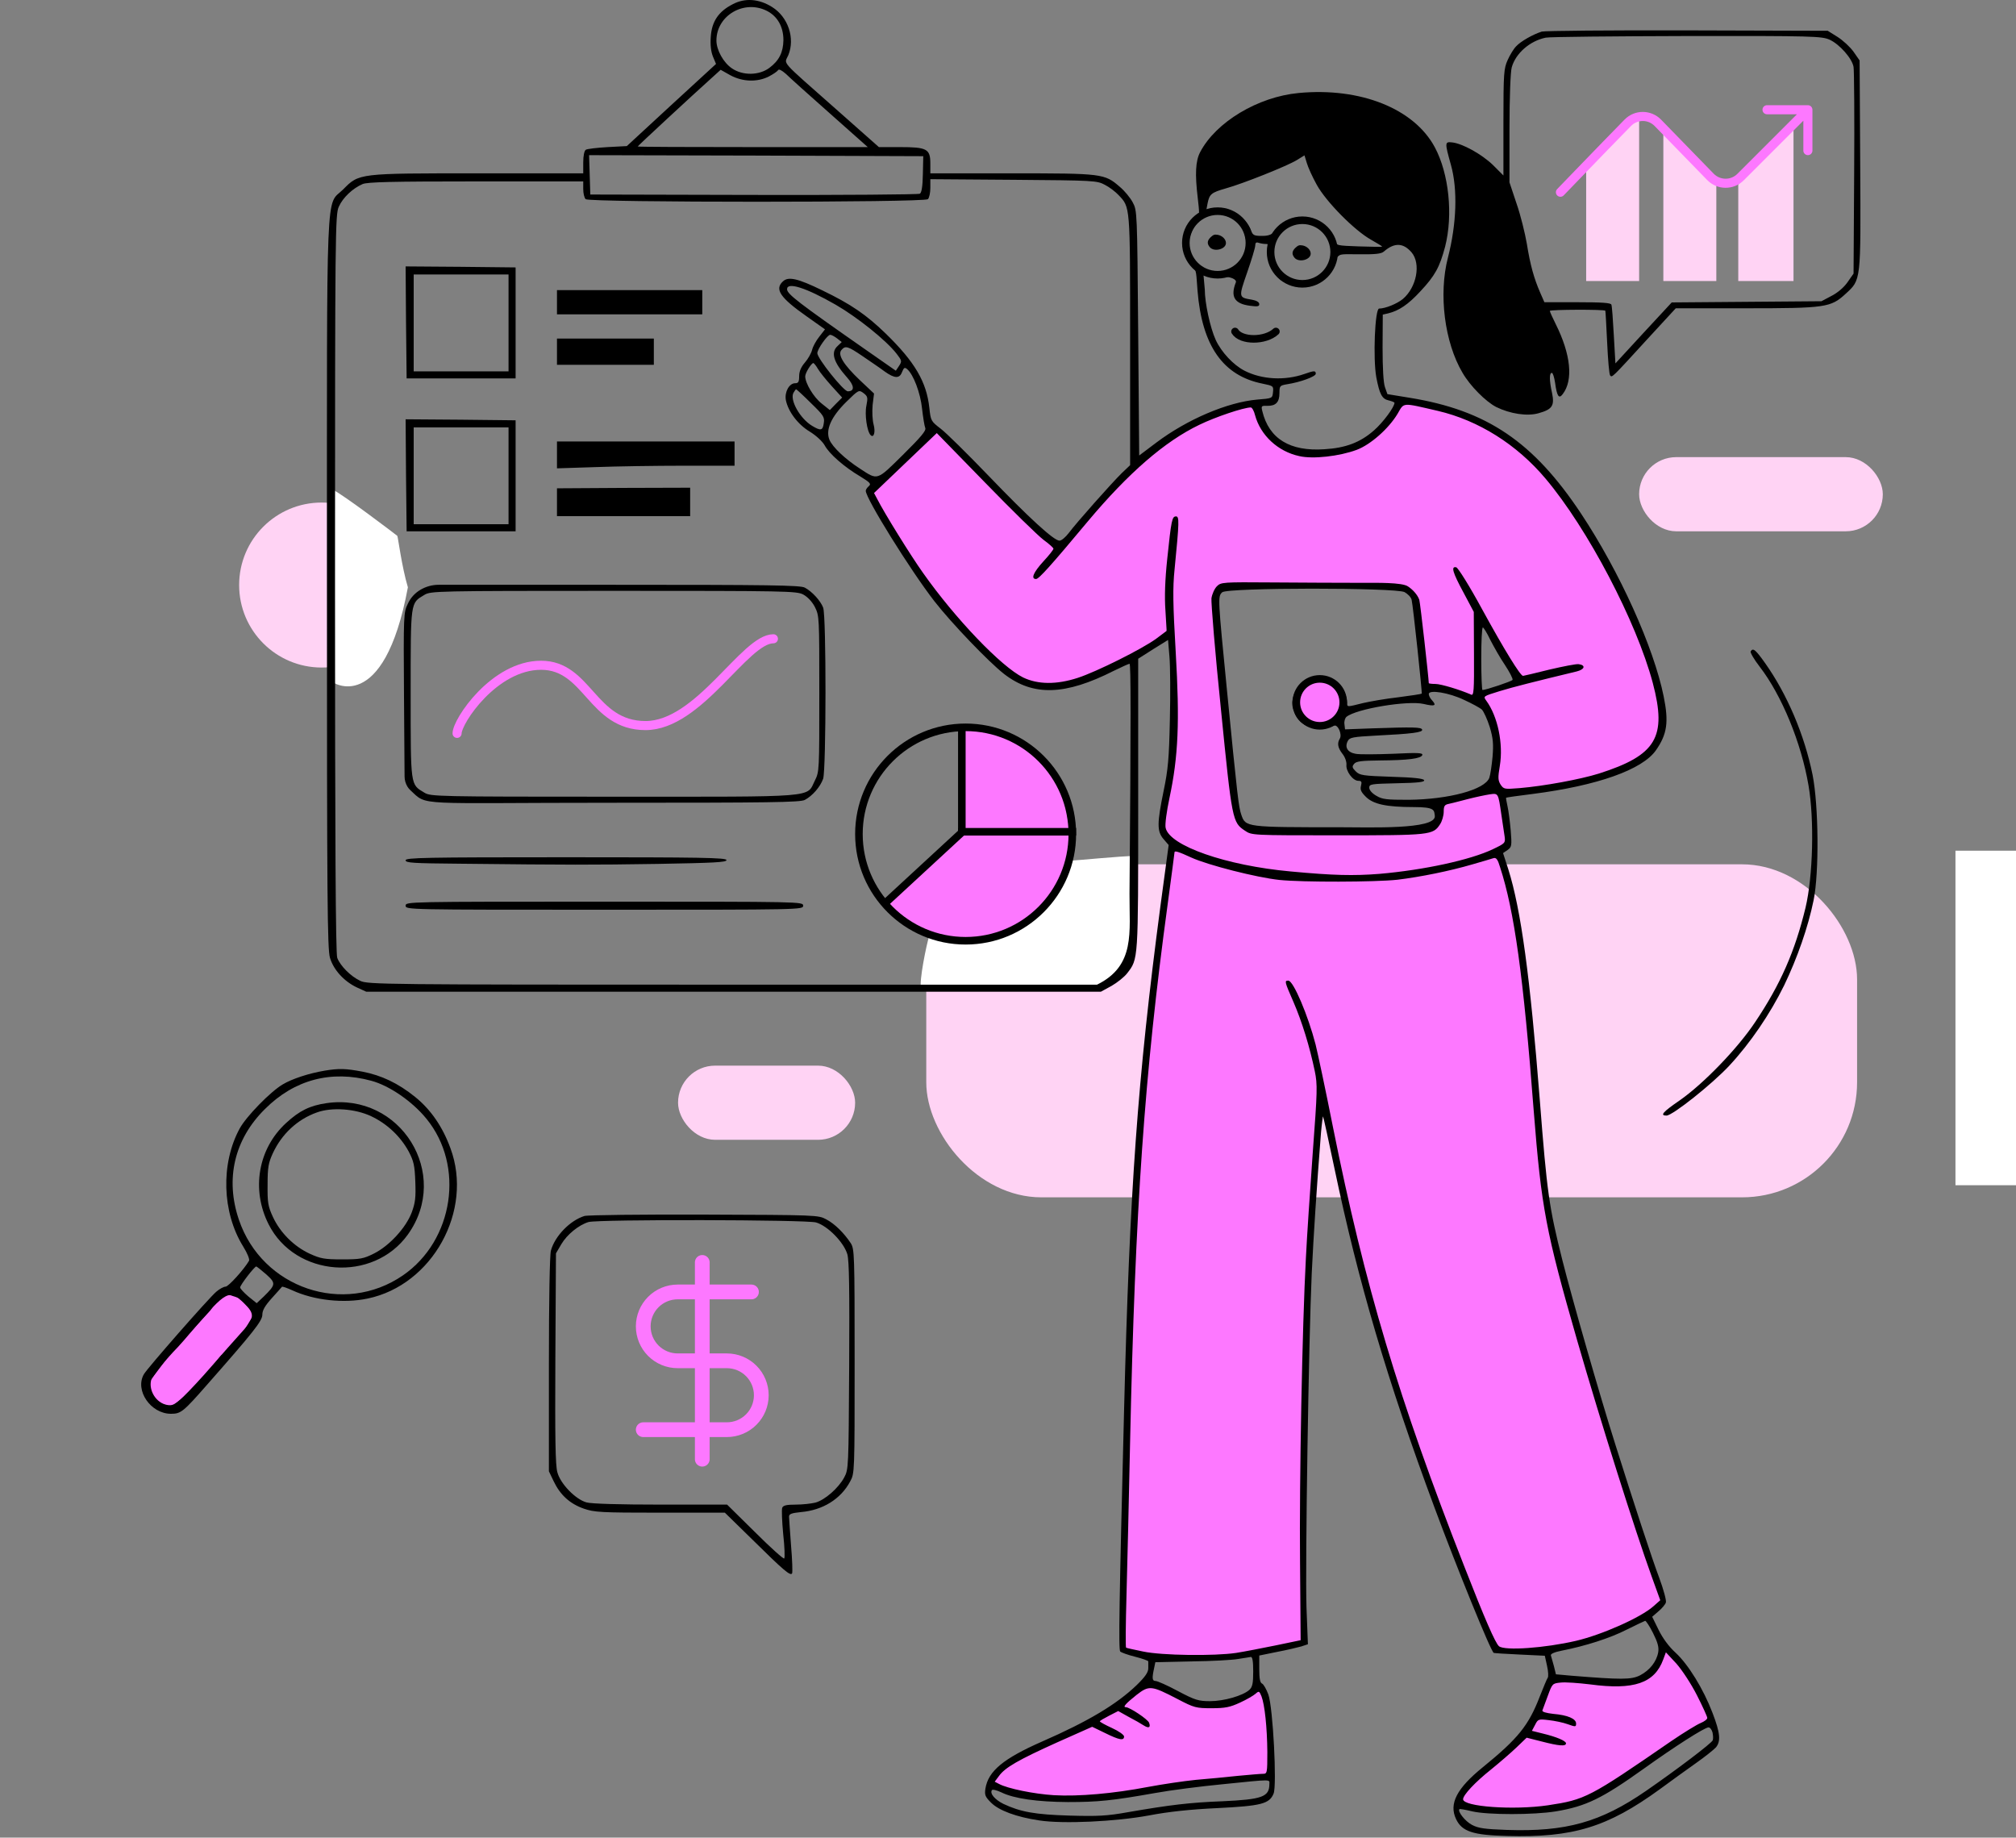<svg width="1332" height="1214" viewBox="0 0 1332 1214" fill="none" xmlns="http://www.w3.org/2000/svg">
<rect x="0" y="0" width="1332" height="1214" fill="#808080" stroke="none"/>
<rect x="612" y="571" width="615" height="220" rx="76" fill="#FFD3F4"/>
<circle cx="212.5" cy="386.5" r="54.5" fill="#FFD3F4"/>
<path d="M219 449.99V323C226.179 326.243 262.069 353.59 262.5 354C262.931 354.41 265.372 374.174 269.5 388C253.5 474 219 450.809 219 449.99Z" fill="white"/>
<path d="M746 869L742.5 1089.5L766.5 1094.5H800.5L831.5 1091.5L861 1085V1060V960L863.5 857L868 785L872 719L866 691.5L859.5 669L855 656L862.5 671L878.5 742L896.5 826.5L911.5 881L928.5 933.5L956.5 1012.5L972 1052L980 1071.5L990 1089.5L1019.5 1090.5L1050 1083L1083 1069.5L1098.5 1057.5L1055.5 924.5L1036.5 859L1020.5 790.5L1016 742L1006 632L998 589L989 563.5C925.5 584.5 874.2 580 869 580C863.8 580 829 579.5 776 560.5C769 590 764.3 658.1 761.5 664.5C758.7 670.9 750 803.667 746 869Z" fill="#FD78FF" stroke="#FD78FF"/>
<path d="M614 618C611.833 625.167 607.3 648.1 608.5 652.5C639.5 656 713.4 652.5 723 652.5C735 652.5 728.5 649 734 647C739.5 645 741.5 644 745.5 631C748.7 620.6 750.833 577.5 749.5 565.5C740.667 565.5 711.2 568.5 708 568.5C704 568.5 698 600 677.5 610C657 620 647.5 621.5 643.5 621.5C640.3 621.5 622.5 619.833 614 618Z" fill="white"/>
<path d="M1099.5 1089.5C1097.1 1095.23 1088.67 1107.6 1082 1110C1075.2 1112.4 1064 1112.27 1048 1110C1030.8 1107.6 1024 1111.57 1021.33 1118.5C1020.08 1121.51 1017 1128.24 1017 1131.5C1017 1133.1 1023 1134.47 1027 1134.47C1033 1134.47 1035.97 1132.93 1038.5 1136C1039.83 1137.6 1039.83 1136.07 1038.5 1137.94C1037.03 1139.94 1039.97 1137.73 1034.5 1136C1031.17 1134.93 1025.2 1134.2 1022 1133.94C1017.47 1133.4 1013.07 1137.37 1012 1139.5C1010.8 1141.63 1009.07 1143.8 1014 1145C1024.67 1147.8 1031.1 1148.2 1031.5 1151C1032.03 1154.87 1032.93 1151.8 1022 1149C1009.73 1145.93 1005.07 1143.83 1002.5 1152.5C1000.9 1154.37 994 1159.6 986 1166C978.133 1172.4 967.967 1181.6 966.5 1184L964 1191.27L974 1193.5C980.533 1195.5 1017.87 1195.23 1022 1193.5C1023.47 1192.83 1034.17 1191.13 1037.5 1191C1051.23 1190.2 1062.53 1181.5 1096 1157.5C1105.2 1150.83 1115.63 1144.63 1119.5 1142.5C1123.66 1140.14 1130 1137.78 1130 1133C1129.87 1130.87 1115.63 1106.73 1111.5 1101C1104.43 1091.4 1101.37 1084.97 1099.5 1089.5Z" fill="#FD78FF"/>
<path d="M748.5 1118.5L738.8 1127L747 1131.5C752.467 1134.3 758 1136.63 758 1138.5C759.5 1139.5 758.667 1139.57 758 1140.5C757.2 1141.83 759.033 1140.13 752.5 1136C747.833 1132.93 739.867 1129.5 738 1129.5C734.933 1129.63 725 1135.9 725 1137.5C721.333 1137.5 732.4 1141.77 736 1143.5C741.333 1146.03 739.767 1143.87 739.5 1146C738.967 1150.13 739.933 1148.2 733 1144.2C729.667 1142.2 722.2 1139.1 721 1139.5C719.266 1140.19 702.974 1146.19 696 1149.27C687.64 1152.97 678.282 1158.88 670.5 1163C665.967 1165.4 656 1174.9 656 1176.5C656 1177.03 659.367 1180.7 661.5 1181.5C681.767 1189.63 727.8 1190.03 765 1181.5C771.533 1180.03 830.133 1172.5 838 1172.5C839.733 1172.5 840.167 1167.53 839.5 1149C838.7 1130.87 833.867 1116 832 1116C816 1123.5 803.211 1132.87 778 1120C771.2 1116.67 761.133 1114 759 1114C756.467 1114 751.967 1115.43 748.5 1118.5Z" fill="#FD78FF"/>
<path d="M922 273C917.467 280.733 908.367 289.133 900.5 293C893.433 296.466 878.333 300 869 300C860.467 299.866 851.3 297.666 844.5 293C839.167 289.4 832.267 280.2 830 273C827.674 265.247 823.958 267.218 813.5 270.333C790.433 277 767.067 292.333 746 313C740.267 318.466 737.1 320.833 737.5 321.5C738.033 322.3 736.933 323.133 736 323C734.533 322.6 724.833 334.866 699.5 365C687.9 379 689 377.5 685.5 380C684.3 378.533 684 379.433 690 372.5L699 361.5L691.5 356C688.7 353.733 687.867 351.966 687.333 352.5C686.8 353.033 687.2 350.999 685.5 352C685.9 350.666 658.733 323.5 657 323.5C656.467 323.5 655.533 321.433 655 320.5C654.333 319.566 652 317.833 653.2 318.5C655.067 319.566 635 297.466 627 290L620 284L604.5 296.5C597.033 303.7 589.067 312.833 586 315.5C582.8 318.033 573 325.6 576.5 326C576.5 328.4 591.6 353.666 602 369.4C615.733 390.066 634.133 415.566 636 414.5C636.8 413.966 640.9 415.733 639 416C637 419.2 663.7 444.566 674.5 449.5C688.233 455.766 706.8 452.933 734 440C746.8 433.866 764.2 424.133 769 420C771.667 417.6 771.167 414.733 770.5 401.266C769.7 386.733 773.967 347.3 776.5 342.5C777.967 339.7 776.933 340.7 778 343.5C778.4 344.566 778.3 349.566 777.5 354.5C773.767 381.433 772.367 392.866 774.5 423C778.1 475.666 777.467 496.866 770 532.066C767.333 544.333 770.367 549.8 772.5 553C779.7 564.066 813.933 574.367 855 578.5C875.133 580.5 925.567 578.8 940.5 576C963.967 571.6 988.867 562.4 995 558C997.8 556 995.767 549.666 993.5 535C990.833 517.933 985.733 520.9 964 526.5C943.267 532.029 960.151 539.789 945.5 547.5C941.367 549.766 937.567 549 884.5 549C831.033 549 830.267 549.4 826 547C820.267 544.066 817.733 541.133 816 532.066C814.8 525.666 810.867 496.233 807 454.5C806.067 444.766 805.4 437.733 805 438C804.067 438.533 803.867 417.666 803.867 401.266C803.867 390.333 801.233 391.866 805.5 388L814.5 386H869C945 386.266 934.267 382.666 938 418C942.133 455.866 938.733 453 943 453C946.867 453 959.5 454.733 963.5 457C964.833 457.8 970.733 458.5 971 458.5C975.3 463.499 975 448.7 975 437.5C975.133 426.433 975.467 414.533 976 412C976.667 408.266 976.533 404.4 970 392C962.133 376.933 964.5 381 962 377.5C963.867 377.5 965.667 382.2 977 403C988.867 425 999 441.433 1003 446.5C1001 449.766 1015.43 445.766 1024.5 443.5C1043.03 438.966 1042.43 438.066 1043.5 441C1044.7 444.066 1046.1 441.433 1040.5 442.5C1028.23 440.833 994.633 453.933 986.5 457L980 459.666L982.533 465C988.533 473.533 991.8 497 989 509C988.467 511.666 988.333 516.766 989 518.5C990.067 521.433 992.633 522.8 1002.5 522C1016.4 524.499 1049.77 514.333 1061.5 511C1070.37 508.545 1092.56 495.719 1095.5 486.5C1097.63 479.3 1098.03 473.266 1095.5 461C1087.63 422.866 1058.23 359.766 1028.5 321.5C1019.72 310.03 1013.14 302.52 1000.5 293C992.233 286.733 976.733 277.433 975 278.5C974.067 279.033 971.967 277.433 972.5 276.5C973.967 273.966 952.533 268.6 938 267L928.5 264L922 273Z" fill="#FD78FF"/>
<path d="M484.151 2.778C474.685 7.578 470.285 14.245 469.618 24.245C469.218 29.712 469.751 34.245 471.085 37.445L473.085 42.245L443.618 69.312L414.151 96.512L401.485 97.178C394.418 97.579 387.885 98.378 387.085 98.912C386.018 99.578 385.351 102.912 385.351 107.312V114.512H316.285C236.551 114.512 237.351 114.378 226.685 125.178C215.085 136.645 216.018 114.378 216.018 385.845C216.018 594.778 216.285 626.912 218.018 632.778C220.418 640.778 227.351 648.378 235.885 652.378L242.018 655.178H484.685H727.351L734.418 651.312C738.151 649.178 742.818 645.445 744.685 643.045C752.151 633.312 752.018 635.445 752.018 531.312V435.178L761.885 428.912L771.751 422.778L772.685 433.978C773.218 440.112 773.351 458.778 772.951 475.445C772.418 501.178 771.751 508.378 768.818 522.512C764.418 543.978 764.418 549.178 768.685 554.245L772.151 558.245L766.685 598.778C751.618 712.512 746.285 787.045 742.685 931.845C739.485 1059.05 738.951 1089.85 740.151 1091.05C740.818 1091.71 745.218 1093.31 750.018 1094.51C754.818 1095.71 758.818 1097.18 758.685 1097.58C758.685 1098.11 758.685 1100.11 758.685 1102.11C758.685 1104.78 756.685 1107.71 751.085 1113.18C737.885 1125.85 719.351 1137.05 688.551 1150.51C663.085 1161.71 652.951 1169.98 651.085 1181.58C650.418 1185.85 650.951 1187.05 654.818 1190.91C660.018 1196.11 671.485 1200.38 686.685 1202.65C702.418 1205.05 737.085 1203.45 759.351 1199.31C771.885 1196.91 786.685 1195.31 804.285 1194.51C833.351 1193.05 838.685 1191.71 841.485 1184.91C843.751 1179.31 841.085 1128.11 838.018 1119.45C836.685 1115.85 834.818 1112.65 833.885 1112.25C832.551 1111.71 832.018 1109.05 832.018 1102.65V1093.71L843.751 1091.31C850.151 1090.11 857.351 1088.38 859.751 1087.71L864.151 1086.25L863.218 1062.11C862.285 1034.65 864.685 884.778 866.685 841.178C867.885 816.112 869.885 785.578 872.818 748.112C873.351 742.112 874.018 737.312 874.151 737.578C874.418 737.845 877.885 753.712 881.885 772.778C897.351 846.512 916.418 911.445 947.751 995.845C962.951 1036.78 985.085 1091.18 986.951 1091.98C987.218 1092.11 994.818 1092.65 1004.02 1093.05L1020.68 1093.85L1022.15 1100.51C1022.95 1104.11 1023.22 1107.71 1022.55 1108.51C1022.02 1109.18 1019.75 1114.78 1017.35 1120.78C1010.02 1139.85 1003.08 1148.51 979.618 1167.58C962.551 1181.45 957.218 1191.58 962.018 1201.71C965.885 1209.98 973.218 1212.38 995.751 1212.91C1039.22 1214.11 1062.02 1207.18 1096.55 1182.11C1103.75 1176.78 1114.55 1169.05 1120.55 1164.78C1126.42 1160.65 1132.42 1155.85 1133.75 1154.38C1137.08 1150.25 1136.55 1144.78 1131.48 1131.58C1125.48 1115.85 1115.48 1099.58 1107.08 1091.85C1102.68 1087.85 1098.55 1082.25 1095.88 1076.78L1091.62 1068.11L1095.75 1064.51C1098.02 1062.65 1100.28 1059.98 1100.68 1058.65C1101.08 1057.18 1099.08 1049.98 1096.28 1042.38C1091.48 1029.71 1079.48 993.045 1067.35 954.512C1056.82 921.312 1038.68 857.845 1032.28 832.512C1023.48 797.445 1022.15 788.245 1017.35 726.512C1010.95 645.178 1004.95 600.912 996.551 574.245L993.085 563.578L996.018 561.578C998.818 559.578 998.951 558.778 998.151 548.645C997.618 542.645 996.685 535.445 996.018 532.512C995.351 529.578 994.951 527.178 995.085 527.045C995.218 526.778 1003.22 525.712 1012.68 524.512C1055.35 519.045 1085.22 508.512 1094.15 495.578C1101.48 485.045 1102.68 477.045 1099.22 460.112C1092.68 427.712 1070.15 377.712 1044.55 339.178C1013.08 291.845 982.418 271.045 931.351 262.778L916.685 260.378L915.085 255.845C914.018 252.912 913.485 243.178 913.485 229.445L913.618 207.845L917.085 207.045C924.285 205.312 930.418 201.178 938.418 192.512C948.151 182.112 951.218 176.512 954.818 162.912C960.151 141.978 957.351 114.778 948.018 97.312C934.285 71.712 898.818 57.578 858.018 61.445C831.085 63.978 803.351 80.645 792.951 100.512C789.885 106.379 789.485 115.045 791.351 130.645C792.285 138.912 793.051 144.376 790.518 145.176C785.985 146.643 783.951 149.043 783.018 155.176C781.818 163.176 781.818 168.976 787.018 174.176C791.018 178.31 790.285 181.578 791.218 191.978C794.151 228.378 808.018 248.245 834.151 253.445C841.351 254.912 841.485 255.045 841.085 259.045C840.685 263.178 840.685 263.178 830.685 263.978C810.951 265.712 784.418 277.045 764.018 292.378L752.685 300.912L752.018 219.978C751.351 139.712 751.351 139.178 748.418 133.712C746.818 130.645 742.951 125.979 739.885 123.445C729.751 114.645 728.418 114.512 668.418 114.512H614.685V107.979C614.685 98.379 612.418 97.178 594.685 97.178H580.685L552.685 72.378C514.551 38.645 518.151 42.779 520.818 36.512C525.485 25.312 520.685 11.178 510.151 4.645C501.485 -0.822 492.151 -1.488 484.151 2.778ZM506.685 7.178C513.751 10.778 517.618 17.712 517.618 26.512C517.485 34.512 514.818 39.978 508.418 44.779C501.751 49.845 490.818 50.112 483.618 45.178C478.018 41.445 473.351 33.045 473.351 26.779C473.351 10.245 491.618 -0.422 506.685 7.178ZM548.285 74.912L573.351 97.178H497.351C455.485 97.178 421.351 97.045 421.351 96.778C421.351 96.379 457.351 63.045 470.418 51.312L476.151 46.112L482.551 49.712C490.685 54.112 500.418 54.379 508.018 50.512C510.818 49.045 513.618 47.178 514.018 46.378C514.685 45.445 516.418 46.379 519.218 48.779C521.485 51.045 534.551 62.778 548.285 74.912ZM609.751 115.045C609.618 122.912 608.951 127.312 607.751 127.979C606.818 128.512 557.485 128.912 498.018 128.778L390.018 128.512L389.618 115.445L389.218 102.512L499.618 102.778L610.018 103.178L609.751 115.045ZM870.018 122.112C876.285 133.445 895.085 152.378 905.885 158.378C910.151 160.778 913.351 162.778 913.218 162.912C912.951 163.178 906.018 163.045 897.751 162.778C883.351 162.245 882.951 162.245 882.151 159.045C880.818 153.979 873.485 146.645 868.018 145.045C859.618 142.512 851.485 144.512 845.085 150.645C840.418 155.045 838.685 155.845 833.751 155.845C828.685 155.845 827.751 155.445 826.551 152.245C823.485 143.978 814.285 138.645 803.485 138.512H797.085L797.885 134.245C799.085 128.245 800.418 127.179 809.751 124.512C821.351 121.312 850.285 109.712 856.685 105.845L861.885 102.645L863.485 107.845C864.285 110.645 867.218 117.045 870.018 122.112ZM730.018 122.112C732.951 123.578 736.951 126.645 738.951 128.778C746.818 137.045 746.685 134.912 746.685 224.912V307.312L741.218 312.512C734.551 319.045 711.218 345.312 706.151 352.112C704.018 354.912 701.351 357.178 700.018 357.178C696.285 357.178 679.751 341.978 653.085 314.245C639.351 299.978 625.218 285.978 621.485 283.178C615.085 278.245 614.951 277.978 614.018 269.312C612.151 252.245 604.418 239.045 585.218 220.378C572.285 207.845 562.151 200.912 543.351 191.845C527.218 183.978 520.951 182.512 517.351 185.845C511.618 191.045 515.351 196.645 533.218 209.178L545.085 217.578L541.351 222.378C539.218 225.045 537.085 228.912 536.551 231.178C536.018 233.312 533.885 237.178 531.751 239.578C529.218 242.512 528.018 245.445 528.018 248.512C528.018 252.245 527.485 253.178 525.351 253.178C521.485 253.178 518.285 258.912 519.218 264.245C520.685 271.845 527.218 280.512 535.085 285.178C539.351 287.845 543.218 291.445 544.818 294.112C547.751 299.712 557.751 308.512 568.418 314.778C574.951 318.778 575.751 319.712 574.018 321.178C572.951 322.112 572.018 323.445 572.018 324.245C572.018 329.312 601.351 376.512 617.351 397.178C628.685 411.712 653.218 437.312 663.485 445.312C682.685 460.112 703.751 459.445 735.885 443.178C741.085 440.645 745.751 438.512 746.285 438.512C747.218 438.512 747.218 474.645 746.285 590.512C746.125 615.668 750.404 637.969 724.818 650.512H484.151C252.418 650.512 243.085 650.378 238.018 647.978C231.751 645.045 224.818 638.112 222.818 632.778C221.751 630.112 221.351 553.978 221.351 385.445C221.351 151.978 221.485 141.579 223.885 136.512C226.551 130.512 233.085 124.378 239.618 121.578C243.085 120.245 258.285 119.845 314.685 119.845H385.351V124.912C385.351 127.712 386.018 130.645 386.951 131.578C389.218 133.845 610.818 133.845 613.085 131.578C614.018 130.645 614.685 127.312 614.685 124.112V118.378L669.751 118.778C723.085 119.178 724.818 119.312 730.018 122.112ZM815.518 143.676C820.718 146.876 824.685 159.045 823.485 165.445C822.285 171.845 817.885 178.379 813.618 179.979C809.485 181.579 799.218 180.645 796.551 178.378C795.218 177.312 784.518 173.576 784.518 167.176C784.518 152.243 793.485 142.476 796.018 141.676C799.751 140.61 811.118 141.143 815.518 143.676ZM867.518 147.676C878.318 153.543 885.018 169.176 875.018 179.176C871.151 183.043 866.018 186.512 860.285 186.512C852.151 186.512 845.418 183.01 843.018 175.676C838.018 170.307 842.151 159.71 845.085 155.176C848.951 149.176 860.851 144.21 867.518 147.676ZM836.285 161.178C838.418 161.178 838.818 161.845 838.018 165.045C836.685 171.312 840.785 179.443 846.518 185.176L853.018 187.676L861.018 189.176C869.418 188.776 870.085 187.976 873.018 185.176C877.285 181.176 881.518 173.676 882.685 170.512C886.018 168.176 883.218 167.712 897.351 167.979C908.818 168.112 912.685 167.712 914.418 166.112C921.351 160.112 927.218 160.378 932.685 166.778C938.951 174.245 936.018 189.845 926.818 197.578C923.085 200.645 915.351 203.845 911.218 203.845C908.418 203.845 907.085 236.912 909.351 249.312C911.485 260.378 913.085 263.578 917.485 264.512C919.618 265.045 921.351 265.712 921.351 266.112C921.351 268.912 913.618 279.312 907.751 284.378C898.818 292.245 889.085 295.978 875.085 296.778C852.285 298.378 838.418 289.845 834.018 271.578C833.218 268.245 833.351 267.978 837.218 268.112C842.951 268.245 845.351 265.712 845.351 259.712C845.351 254.912 845.618 254.645 850.418 253.845C859.085 252.512 869.351 248.778 869.351 246.912C869.351 244.778 868.285 244.778 861.885 247.045C848.951 251.578 833.751 250.778 822.285 244.912C814.951 241.178 806.951 232.645 803.218 224.512C799.618 216.645 796.018 200.112 796.018 191.178L795.018 179.979L804.518 182.676C813.585 182.276 817.218 184.779 816.551 186.512C812.818 195.979 815.618 200.645 825.751 201.978C830.818 202.645 832.018 202.512 832.018 200.912C832.018 199.578 830.151 198.512 827.085 197.978C818.285 196.512 818.285 196.512 824.018 179.979C826.951 171.579 829.351 163.578 829.351 162.245C829.351 160.378 830.018 159.845 831.485 160.378C832.685 160.778 834.818 161.178 836.285 161.178ZM552.151 201.312C566.285 209.445 585.485 224.778 592.418 233.712C595.885 238.245 596.018 238.645 594.018 241.712L591.885 244.912L571.618 230.778C527.485 199.978 520.018 194.245 520.018 191.045C520.018 186.112 532.418 189.978 552.151 201.312ZM553.085 223.578L556.151 225.978L553.485 228.512C548.685 232.778 550.685 239.312 559.618 249.312C564.551 254.778 564.818 258.512 560.151 258.512C557.351 258.512 540.018 236.778 540.018 233.312C540.018 230.645 546.685 221.178 548.551 221.178C549.351 221.178 551.351 222.245 553.085 223.578ZM570.151 235.445C575.218 238.912 581.751 243.312 584.551 245.445C591.085 250.112 594.418 250.245 596.018 245.712C597.218 242.778 597.751 242.512 599.351 243.845C603.485 247.312 608.151 259.578 609.218 269.978C609.885 275.845 610.818 281.578 611.351 282.778C612.018 284.512 608.418 288.778 596.551 300.512C579.085 317.712 580.151 317.445 568.151 309.578C558.418 303.312 550.018 295.312 548.018 290.512C545.351 283.978 549.085 275.445 559.085 265.578C567.351 257.445 567.485 257.445 570.551 259.712C573.351 261.845 573.485 262.645 572.418 268.112C571.218 273.712 572.818 285.045 575.218 287.445C577.351 289.578 578.551 285.445 577.218 280.512C576.418 277.578 576.151 271.978 576.551 267.578L577.485 259.978L568.285 251.312C557.351 240.912 553.351 234.378 555.885 231.312C558.551 228.112 560.151 228.645 570.151 235.445ZM540.418 243.712C541.751 245.978 545.885 251.045 549.618 255.178L556.418 262.645L552.285 266.778L548.285 270.912L542.951 266.645C537.618 262.512 532.018 253.178 532.018 248.645C532.018 246.378 536.018 239.978 537.351 239.845C537.751 239.845 539.218 241.578 540.418 243.712ZM535.751 266.245C544.151 274.378 544.951 275.578 544.285 279.578C543.618 284.512 542.285 284.778 536.551 281.312C528.551 276.512 521.618 264.112 524.285 259.445C524.951 258.245 525.751 257.178 526.018 257.178C526.285 257.178 530.685 261.178 535.751 266.245ZM950.018 271.445C976.818 277.712 1002.15 293.578 1021.22 316.245C1049.08 349.312 1081.22 410.645 1092.02 451.178C1101.48 487.045 1094.42 498.912 1056.42 511.045C1044.02 514.912 1020.02 519.312 1004.15 520.645C994.018 521.445 993.618 521.445 991.485 518.378C989.751 515.578 989.618 513.845 990.951 505.978C993.351 491.312 989.618 473.312 982.018 462.912C979.885 459.978 979.885 459.978 990.685 456.645C999.751 453.845 1014.15 450.245 1041.75 443.578C1047.08 442.245 1047.88 439.445 1043.08 438.778C1041.48 438.512 1032.82 440.245 1023.62 442.378C1014.55 444.645 1006.68 446.512 1006.28 446.512C1004.55 446.512 994.018 429.445 979.485 402.912C970.951 387.178 963.351 375.045 962.151 374.778C958.551 373.978 959.751 378.112 966.951 391.445L973.751 404.245L973.885 432.112C974.018 456.378 973.751 459.712 972.018 458.912C964.818 455.712 952.018 451.845 948.418 451.845C946.018 451.845 944.018 451.578 944.018 451.312C944.018 448.512 938.418 398.512 937.751 396.245C936.518 392.676 933.018 389.176 930.285 387.427C926.518 384.676 909.118 385.045 900.951 385.045C886.151 385.045 858.951 384.912 840.418 384.778C807.885 384.512 806.685 384.645 804.018 387.312C802.418 388.912 800.818 392.512 800.418 395.312C800.151 398.112 802.818 431.045 806.685 468.512C814.018 542.112 814.285 543.312 822.551 548.778C827.085 551.845 827.085 551.845 883.618 551.845C945.085 551.845 946.818 551.712 951.485 544.512C952.818 542.512 953.885 538.778 953.885 536.245C953.885 532.512 954.418 531.578 957.351 531.045C959.218 530.645 964.951 529.178 970.018 527.845C975.218 526.512 981.618 525.178 984.285 524.778C990.018 523.978 989.885 523.712 992.018 538.512C992.818 543.978 993.751 550.378 994.151 552.778C994.685 556.912 994.418 557.178 986.285 561.045C971.485 568.112 940.818 574.778 911.351 577.312C894.151 578.645 881.218 578.378 852.685 575.712C810.151 571.845 772.685 558.778 770.151 546.912C769.618 544.778 770.818 535.978 772.685 527.178C778.551 499.712 779.485 476.778 776.818 430.912C774.951 399.178 774.818 388.245 776.018 376.512C779.218 344.112 779.218 341.178 776.951 341.178C774.418 341.178 773.885 343.445 771.218 369.178C769.751 382.912 769.351 394.378 770.018 403.312L770.818 416.778L763.885 421.978C754.551 428.778 724.418 443.845 712.018 447.845C698.018 452.378 685.751 452.245 676.018 447.578C661.618 440.512 631.218 408.778 609.885 378.512C601.618 366.912 584.285 338.912 579.618 329.712L577.485 325.712L598.285 305.845L618.951 286.112L650.951 318.912C668.551 337.045 685.885 353.978 689.485 356.645C693.085 359.312 696.018 361.845 696.018 362.512C696.018 363.178 693.085 366.912 689.351 370.912C682.685 378.245 680.951 382.512 684.551 382.512C686.418 382.512 694.285 373.712 718.685 344.512C745.618 312.378 769.618 291.578 792.418 280.645C803.085 275.445 821.751 269.178 826.418 269.178C827.218 269.178 828.551 271.445 829.218 274.245C832.818 287.578 844.285 298.245 858.418 301.312C867.485 303.445 884.951 301.445 896.418 297.178C905.618 293.712 917.485 283.178 923.351 273.445C927.885 265.712 925.751 265.845 950.018 271.445ZM928.018 391.178C930.151 392.378 932.285 394.512 932.685 396.245C933.618 400.112 939.751 457.712 939.351 458.245C939.085 458.512 932.151 459.578 923.885 460.645C915.485 461.578 904.951 463.445 900.418 464.512C890.151 467.045 890.018 467.376 890.018 464.176C890.018 460.176 887.218 453.845 883.218 450.645C875.485 444.645 863.885 445.978 858.018 453.712C853.618 459.578 852.685 464.912 855.218 470.912C858.018 477.845 864.285 481.445 872.685 480.778C876.418 480.512 880.285 479.978 881.351 479.445C883.885 478.245 886.951 485.178 885.218 487.978C883.351 491.045 883.885 493.978 886.951 497.978C888.685 500.112 889.751 503.178 889.618 505.178C889.085 509.445 893.885 515.845 897.485 515.845C899.618 515.845 899.885 516.512 899.218 519.178C898.551 521.712 899.351 523.312 902.285 526.245C907.218 531.312 916.018 533.178 934.018 533.178C948.285 533.178 947.518 535.176 948.018 539.176C948.353 548.176 904.985 546.512 885.218 546.512C823.351 546.512 822.951 546.512 820.151 538.245C818.418 533.312 817.618 526.778 810.685 456.112C804.685 395.045 804.551 394.112 807.485 391.312C810.551 388.112 922.018 388.112 928.018 391.178ZM984.685 422.778C986.951 427.178 991.218 434.778 994.418 439.445C997.485 444.112 999.751 448.512 999.351 449.178C998.818 450.112 981.751 455.845 979.485 455.845C979.085 455.845 978.685 446.512 978.685 435.178C978.685 423.845 979.085 414.512 979.751 414.512C980.285 414.645 982.551 418.245 984.685 422.778ZM881.485 455.712C892.018 466.378 879.485 481.712 865.751 474.912C860.151 472.245 857.751 467.578 859.218 461.978C861.751 451.712 874.018 448.245 881.485 455.712ZM967.351 462.378C972.551 464.778 977.751 467.578 979.085 468.778C980.285 469.978 982.685 475.178 984.285 480.245C986.551 487.845 986.818 491.445 986.151 499.978C985.618 505.712 984.685 511.978 984.018 513.845C981.085 521.712 957.218 528.112 930.685 528.378C916.151 528.378 913.351 528.112 909.351 525.712C906.551 524.112 904.685 521.978 904.685 520.378C904.685 517.978 905.885 517.845 923.085 517.445C936.951 517.178 941.351 516.645 940.951 515.445C940.685 514.378 934.285 513.578 919.618 513.178C900.418 512.512 898.418 512.245 895.751 509.578C893.351 507.178 893.218 506.378 894.685 504.645C896.018 502.912 899.485 502.512 911.885 502.378C930.285 502.245 938.951 501.178 939.751 498.778C940.151 497.312 936.685 497.178 920.285 497.978C909.351 498.378 898.151 498.512 895.618 497.978C890.285 497.045 888.285 493.578 890.551 489.445C891.751 487.178 894.018 486.778 908.951 485.978C933.085 484.778 940.285 483.845 939.618 481.978C939.085 480.378 934.018 480.245 906.685 481.178L888.685 481.845L888.285 478.378C888.018 476.512 888.685 474.378 889.618 473.578C896.151 468.245 930.018 462.645 940.551 465.045C948.018 466.778 949.351 466.245 946.285 462.778C944.951 461.445 944.018 459.578 944.018 458.512C944.018 455.445 957.351 457.578 967.351 462.378ZM787.085 566.512C798.151 571.578 830.285 579.712 845.218 581.312C860.685 582.912 908.551 582.778 923.351 581.178C938.685 579.312 957.751 575.445 972.818 571.045C979.351 569.178 985.618 567.312 986.818 566.912C988.551 566.378 989.618 567.845 991.085 572.778C1000.55 601.712 1006.55 645.045 1013.35 733.845C1018.42 798.112 1021.35 813.578 1042.15 885.845C1057.62 939.445 1080.42 1011.45 1091.22 1041.31L1096.95 1057.18L1092.42 1061.18C1084.02 1068.65 1058.42 1079.98 1041.35 1083.98C1020.68 1088.78 994.285 1090.65 990.418 1087.58C988.018 1085.58 981.085 1069.71 967.351 1034.51C924.018 923.978 901.751 849.578 880.685 744.512C875.885 720.245 870.685 695.845 869.218 689.978C864.285 670.912 854.551 647.845 851.218 647.845C848.551 647.845 848.685 648.378 854.685 662.112C860.285 675.045 865.351 691.578 868.685 707.578C870.551 716.645 870.418 720.512 867.351 761.578C865.618 785.978 863.485 817.178 862.818 831.178C860.418 875.578 858.418 978.778 858.951 1031.98L859.351 1083.58L842.685 1087.05C833.485 1088.91 821.885 1091.18 816.685 1091.98C802.418 1094.11 767.618 1093.71 755.218 1091.05C749.485 1089.85 744.418 1088.78 744.018 1088.51C743.618 1088.25 743.751 1072.91 744.285 1054.25C744.818 1035.71 745.885 989.578 746.685 951.845C750.018 798.245 756.151 709.845 771.485 597.445C774.018 578.778 776.018 563.312 776.018 563.045C776.018 561.845 778.685 562.645 787.085 566.512ZM1092.15 1078.78C1095.22 1084.91 1096.15 1088.11 1095.62 1091.45C1094.55 1097.71 1090.02 1103.45 1083.62 1106.78C1077.88 1109.71 1071.22 1109.71 1038.42 1107.05L1028.02 1106.11L1026.68 1100.65C1025.88 1097.71 1024.95 1094.51 1024.68 1093.58C1024.42 1092.65 1026.95 1091.45 1031.75 1090.51C1047.35 1087.45 1063.75 1082.25 1074.68 1076.65C1080.95 1073.58 1086.42 1070.91 1086.95 1070.78C1087.48 1070.65 1089.88 1074.25 1092.15 1078.78ZM1121.22 1119.98C1124.95 1127.31 1128.02 1134.11 1128.02 1134.91C1128.02 1135.85 1126.02 1137.31 1123.75 1138.25C1121.35 1139.18 1112.42 1144.65 1104.02 1150.38C1050.02 1187.58 1047.48 1188.91 1022.68 1192.65C1000.02 1195.98 966.685 1193.58 966.685 1188.65C966.685 1185.85 974.685 1177.31 985.085 1169.05C990.685 1164.51 998.418 1157.85 1002.02 1154.38L1008.68 1147.98L1018.68 1150.51C1030.02 1153.45 1034.68 1153.85 1034.68 1151.71C1034.68 1150.11 1028.55 1147.45 1019.08 1145.18L1012.15 1143.45L1014.28 1139.45C1016.15 1135.71 1016.55 1135.58 1023.22 1136.38C1027.08 1136.78 1032.82 1137.98 1035.75 1139.05C1040.95 1140.91 1041.35 1140.91 1041.35 1138.65C1041.35 1135.45 1035.75 1133.05 1026.28 1132.25C1021.48 1131.71 1018.82 1130.91 1019.08 1129.98C1019.35 1129.18 1020.95 1124.78 1022.68 1120.25C1025.62 1112.25 1025.75 1112.11 1031.08 1111.58C1034.15 1111.18 1042.95 1111.85 1050.68 1112.78C1079.62 1116.65 1093.22 1111.98 1098.95 1096.25L1100.68 1091.58L1107.62 1099.05C1111.48 1103.45 1117.35 1112.38 1121.22 1119.98ZM828.018 1104.25C828.018 1112.11 827.485 1114.51 825.485 1116.38C821.218 1120.25 808.685 1123.85 799.485 1123.85C791.885 1123.85 789.618 1123.18 778.285 1117.18C771.351 1113.45 764.685 1110.51 763.485 1110.51C761.218 1110.51 761.085 1108.65 762.551 1101.98L763.351 1098.11L787.351 1097.58C800.551 1097.45 814.418 1096.65 818.018 1095.98C821.751 1095.45 825.485 1094.78 826.418 1094.65C827.485 1094.51 828.018 1097.31 828.018 1104.25ZM777.885 1122.38C789.085 1128.25 790.285 1128.51 800.551 1128.51C809.618 1128.51 812.685 1127.85 819.351 1124.78C823.751 1122.78 828.285 1120.11 829.618 1118.91C831.751 1117.05 832.018 1117.05 833.485 1120.65C835.618 1126.25 837.218 1141.18 837.351 1157.45C837.351 1171.45 837.218 1171.85 834.418 1171.85C832.685 1171.85 825.351 1172.51 818.018 1173.18C810.685 1173.98 798.151 1175.18 790.018 1175.85C782.018 1176.65 767.751 1178.78 758.551 1180.51C735.618 1184.91 712.685 1186.91 696.418 1185.98C683.218 1185.18 665.618 1181.58 660.018 1178.51L657.218 1177.05L660.018 1173.31C664.018 1167.71 672.818 1162.65 698.551 1151.05L721.618 1140.78L730.151 1144.91C739.618 1149.58 742.685 1150.11 742.685 1147.18C742.685 1146.11 739.085 1143.58 734.685 1141.58C730.285 1139.58 726.685 1137.58 726.685 1137.18C726.685 1136.78 729.485 1135.18 732.818 1133.45L738.818 1130.38L745.751 1134.25C749.618 1136.25 754.018 1138.78 755.618 1139.85C758.951 1141.98 760.418 1141.31 759.218 1138.11C758.418 1135.85 746.418 1127.85 743.885 1127.85C741.618 1127.85 743.751 1125.45 750.951 1119.71C759.218 1113.31 760.685 1113.45 777.885 1122.38ZM1131.48 1144.51C1131.88 1146.38 1132.02 1148.65 1131.62 1149.71C1130.82 1151.71 1107.75 1169.18 1087.48 1183.18C1057.48 1203.85 1034.68 1210.25 995.485 1208.91C981.085 1208.38 976.818 1207.85 972.551 1205.58C968.151 1203.31 962.818 1196.65 964.285 1195.18C964.551 1194.91 968.285 1195.58 972.685 1196.65C983.085 1199.05 1013.35 1199.05 1028.02 1196.65C1048.02 1193.31 1058.55 1188.11 1086.02 1168.51C1106.28 1153.98 1126.28 1141.18 1128.82 1141.18C1129.88 1141.18 1130.95 1142.65 1131.48 1144.51ZM838.685 1178.65C838.685 1187.05 834.018 1188.78 807.618 1189.98C786.418 1190.78 773.085 1192.38 745.351 1197.18C731.218 1199.71 725.351 1199.98 706.685 1199.45C683.885 1198.78 674.285 1197.05 662.951 1191.71C657.351 1188.91 653.885 1184.91 655.351 1182.65C655.751 1181.98 658.551 1182.65 661.618 1184.11C670.018 1188.25 685.351 1190.38 705.618 1190.51C725.351 1190.51 734.818 1189.58 763.351 1184.51C773.618 1182.65 793.485 1180.11 807.351 1178.78C841.351 1175.31 838.685 1175.45 838.685 1178.65Z" fill="black"/>
<path d="M368 199.667V207.667H416H464V199.667V191.667H416H368V199.667Z" fill="black"/>
<path d="M368 232.333V241H400H432V232.333V223.667H400H368V232.333Z" fill="black"/>
<path d="M268.267 313.933L268.667 351H304.667H340.667V314.333V277.667L304.267 277.267L268 277L268.267 313.933ZM336 314.333V346.333H304.667H273.333V314.333V282.333H304.667H336V314.333Z" fill="black"/>
<path d="M268.267 212.933L268.667 250H304.667H340.667V213.333V176.667L304.267 176.267L268 176L268.267 212.933ZM336 213.333V245.333H304.667H273.333V213.333V181.333H304.667H336V213.333Z" fill="black"/>
<path d="M368 300.6V309.4L393.067 308.6C406.8 308.067 433.2 307.667 451.733 307.667H485.333V299.667V291.667H426.667H368V300.6Z" fill="black"/>
<path d="M368 331.8V341H412H456V331.667V322.2L412 322.333L368 322.6V331.8Z" fill="black"/>
<path d="M277.733 389.667C274.133 391.8 271.2 395 269.467 398.867C266.667 404.6 266.533 405.933 266.933 460.6L267.307 512.979C267.324 515.349 267.982 517.67 269.21 519.697V519.697C269.734 520.561 270.39 521.341 271.131 522.028C282.785 532.844 273.231 530.333 405.333 530.333C508.4 530.333 528.667 530.067 531.733 528.467C536.8 525.8 542 519.8 543.867 514.467C545.867 508.333 546 406.733 543.867 401.4C542.133 396.867 536.533 390.733 531.733 388.2C528.667 386.6 508.533 386.333 405.733 386.333H289.85C285.585 386.333 281.399 387.485 277.733 389.667V389.667ZM530.667 392.733C533.6 394.333 536.533 397.4 538.4 401C541.333 406.867 541.333 407.667 541.333 458.333C541.333 509 541.333 509.8 538.4 515.667C532.667 527.133 542 526.333 405.333 526.333C288.133 526.333 284.533 526.2 280.4 523.667C271.067 518.067 271.333 519.933 271.333 458.333C271.333 396.733 271.067 398.6 280.4 393C284.533 390.467 288.133 390.333 405.333 390.333C519.6 390.333 526.267 390.467 530.667 392.733Z" fill="black"/>
<path d="M268 568.333C268 570.067 272.933 570.333 303.733 570.6C378.133 571.4 389.867 571.4 434.4 570.733C471.867 570.067 480 569.667 480 568.2C480 566.6 463.067 566.333 374 566.333C280.667 566.333 268 566.6 268 568.333Z" fill="black"/>
<path d="M268 598.333C268 601 268.933 601 399.333 601C529.733 601 530.667 601 530.667 598.333C530.667 595.667 529.733 595.667 399.333 595.667C268.933 595.667 268 595.667 268 598.333Z" fill="black"/>
<path d="M862.82 454.528C856.944 460.596 856.441 466.158 861.309 472.394C868.527 481.496 888 476.103 888 464.978C888 458.236 881.789 451.663 874.235 450.314C868.863 449.472 867.352 450.146 862.82 454.528Z" fill="black"/>
<path d="M1018.67 20.866C1012.8 22.733 1004.8 27.266 1001.73 30.6C1000.13 32.2 997.6 36.333 996.133 39.666C993.6 45.266 993.333 48.333 993.333 80.733V115.933L986.4 109C978.933 101.8 966.133 94.733 959.333 94.066C954.533 93.533 954.533 94.2 958.667 109C963.2 125.266 962.4 147.933 956.667 170.2C950.4 194.333 954.4 226.066 966.267 246.2C971.333 255 981.6 265.266 988.533 268.866C997.733 273.4 1009.07 275.133 1016.53 273C1025.6 270.466 1027.2 268.066 1025.47 259.666C1023.6 251.266 1023.6 246.333 1025.33 246.333C1026 246.333 1026.93 249.266 1027.47 252.866C1028.67 261.8 1030 263.8 1032.53 260.333C1039.6 251.133 1037.87 234.066 1027.87 214.066C1025.73 209.8 1024 205.933 1024 205.4C1024 204.466 1059.87 204.333 1060.67 205.266C1060.8 205.533 1061.33 215 1061.87 226.333C1062.4 237.666 1063.2 247.4 1063.87 248.066C1065.2 249.4 1064.4 250.333 1088.53 223.933L1107.2 203.666H1153.33C1206.13 203.666 1209.6 203.133 1219.33 194.2C1229.73 184.6 1229.47 186.6 1229.07 108.733L1228.67 39.933L1224.67 34.2C1222.4 31 1217.6 26.6 1214 24.333L1207.6 20.333L1114.8 20.066C1063.73 19.933 1020.53 20.333 1018.67 20.866ZM1208.8 26.2C1215.33 29.133 1223.73 38.6 1224.67 44.2C1225.07 46.466 1225.33 78.066 1225.07 114.6L1224.67 180.733L1220.67 186.466C1218.27 189.933 1214 193.533 1210 195.533L1203.47 199L1154 199.4L1104.53 199.8L1085.87 219.933L1067.33 240.066L1066.27 221.533C1065.73 211.4 1065.07 202.2 1064.67 201.266C1064.27 200.066 1058.53 199.666 1042.27 199.666H1020.4L1017.6 193.266C1013.6 184.066 1011.07 175.266 1008.8 161C1007.6 154.066 1004.67 142.066 1002 134.466L997.333 120.466V85.133C997.333 64.466 998 47.533 998.8 44.6C1001.33 35.266 1010.8 27 1021.33 24.866C1023.87 24.333 1065.87 23.933 1114.67 23.8C1198.13 23.666 1203.6 23.933 1208.8 26.2Z" fill="black"/>
<path d="M1156.67 430.333C1156.27 431 1158.93 435.667 1162.67 440.467C1177.33 459.533 1190.13 490.733 1194.93 519C1198.8 541.533 1197.87 579 1192.93 599.667C1186 628.333 1176.53 650.067 1159.73 675.133C1148.13 692.6 1125.6 715.933 1109.73 727C1098.67 734.6 1096.53 737 1101.07 737C1105.07 737 1131.2 716.2 1142.53 704.067C1156.54 688.992 1169.53 669.846 1178.8 651C1187.47 633 1194.67 612.467 1198.27 594.733C1202 576.467 1201.6 532.2 1197.6 511.933C1192.27 485.533 1180.8 458.6 1166.13 437.933C1159.87 429.133 1158.27 427.8 1156.67 430.333Z" fill="black"/>
<path d="M111 895.5L138.5 865.5L147 853.5L159.5 857.5L168.5 868C165.833 872.5 160.3 881.7 159.5 882.5C158.5 883.5 148.5 895.5 147 895.5C145.8 895.5 137.5 908.5 133.5 915L113 930L100 925.5L98 913L111 895.5Z" fill="#FD78FF" stroke="black"/>
<path d="M214.4 707.333C204.133 709.067 193.067 712.667 186.8 716.4C178.667 721.2 162.8 737.467 158.4 745.467C145.733 768.667 146.667 800.933 160.667 823.467C163.467 828 165.067 832 164.533 832.933C161.2 838.667 150.933 850 149.067 850C147.867 850 145.067 851.467 142.933 853.333C138.133 857.333 97.333 903.867 95.067 907.867C88.933 918.533 99.6 934 112.933 934C119.467 934 120.933 932.933 136.933 914.667C167.333 880.133 173.333 872.667 173.333 868.533C173.333 865.6 175.067 862.667 179.6 857.6C183.067 853.733 186.133 850.4 186.267 850.133C186.533 849.733 189.467 850.8 193.067 852.4C207.467 859.067 227.067 861.2 242.933 857.867C285.733 848.933 312.933 799.733 297.6 758.533C292.4 744.267 284.533 732.933 274.267 724.667C263.067 715.6 252 710.4 239.6 708C228.267 705.867 224.133 705.733 214.4 707.333ZM245.333 714C257.333 717.2 272.533 727.733 281.733 739.067C307.2 770.133 299.733 819.467 266.267 842.533C227.2 869.467 173.2 851.067 157.867 805.867C148.667 778.933 154.8 752.667 175.067 732.667C194.533 713.2 218.933 706.8 245.333 714ZM175.867 841.867C182.4 847.733 182.267 848.667 174.267 856.533L169.6 860.933L164.133 856.533C161.2 854 158.667 851.333 158.667 850.533C158.667 848.933 168.133 836.667 169.333 836.667C169.733 836.8 172.667 839.067 175.867 841.867ZM161.067 860.8C168.667 868.133 168.4 870.667 158.933 880.933C154.667 885.6 146.133 895.333 139.733 902.667C133.333 910.133 125.067 918.933 121.333 922.533C115.333 928.133 114 928.8 110.267 928.133C103.2 926.8 98.133 918.667 99.867 911.733C100.533 909.333 109.733 897.867 117.333 890.133C118.533 888.933 123.067 883.733 127.333 878.667C149.6 852.533 151.467 851.6 161.067 860.8Z" fill="black"/>
<path d="M215.6 728.8C204.8 730.4 197.867 733.733 189.067 741.866C170.533 758.8 165.867 785.866 177.467 808.8C195.067 843.733 246.533 847.466 269.467 815.6C298.133 775.6 264.667 721.6 215.6 728.8ZM245.333 737.466C255.733 742.4 264.533 750.666 270 760.666C273.333 767.066 274 769.733 274.4 780.666C274.8 791.2 274.4 794.533 272 801.066C268.133 811.2 257.2 823.066 247.067 828.133C240.133 831.6 238 832 226 832C214.267 832 211.733 831.466 204.667 828.266C194.267 823.466 185.2 814.4 180.4 804.133C177.067 796.933 176.667 794.533 176.8 782.666C176.8 771.2 177.333 768.266 180.267 761.866C186.133 749.2 196.533 739.466 209.333 734.933C219.2 731.333 234.667 732.4 245.333 737.466Z" fill="black"/>
<path d="M386.133 803.333C376.667 806.267 366.667 816.533 364 826.133C363.2 828.8 362.667 859.2 362.667 901.333V972L365.867 978.667C370.133 987.6 376.533 993.467 385.733 996.667C392.667 999.067 396.8 999.333 436.133 999.333H478.933L497.2 1017.2C517.867 1037.6 522.133 1041.2 523.333 1039.47C523.733 1038.67 523.467 1030.53 522.667 1021.2C522 1011.87 521.333 1003.2 521.333 1002C521.333 1000.13 522.933 999.6 529.2 998.933C543.6 997.733 555.6 990.267 561.733 978.667C564.667 973.333 564.667 972.667 564.667 899.333C564.667 828.533 564.533 825.2 562.133 821.333C557.733 814.667 551.6 808.533 546 805.6C540.667 802.667 539.733 802.667 465.333 802.4C423.867 802.267 388.267 802.667 386.133 803.333ZM539.2 807.6C546.933 809.867 557.6 820.8 559.867 828.667C561.067 833.2 561.333 851.6 561.067 902.667C560.667 970 560.667 970.667 557.733 976.133C554 983.067 545.067 990.933 538.8 992.667C536.133 993.333 530.267 994 525.867 994C519.467 994 517.467 994.533 516.8 996.133C516.4 997.333 516.667 1005.07 517.467 1013.47C518.4 1021.87 518.667 1029.07 518.133 1029.6C517.733 1030.13 508.933 1022.27 498.933 1012.27L480.4 994H436.533C409.333 994 390.667 993.467 387.467 992.533C380.267 990.533 370.267 980.267 368.267 972.667C366.933 968.133 366.667 949.6 366.933 897.333L367.333 828L370.933 821.867C374.667 815.6 382.267 809.333 388.8 807.333C395.2 805.467 532.667 805.733 539.2 807.6Z" fill="black"/>
<rect x="448" y="704" width="117" height="49" rx="24.5" fill="#FFD3F4"/>
<rect x="1083" y="302" width="161" height="49" rx="24.5" fill="#FFD3F4"/>
<path d="M464 834V964" stroke="#FD78FF" stroke-width="9.75" stroke-linecap="round" stroke-linejoin="round"/>
<path d="M496.5 853.5H447.75C441.716 853.5 435.93 855.897 431.663 860.163C427.397 864.43 425 870.216 425 876.25C425 882.284 427.397 888.07 431.663 892.337C435.93 896.603 441.716 899 447.75 899H480.25C486.284 899 492.07 901.397 496.337 905.663C500.603 909.93 503 915.716 503 921.75C503 927.784 500.603 933.57 496.337 937.837C492.07 942.103 486.284 944.5 480.25 944.5H425" stroke="#FD78FF" stroke-width="9.75" stroke-linecap="round" stroke-linejoin="round"/>
<path d="M855.928 163.677C853.578 165.924 853.376 167.984 855.324 170.294C858.211 173.665 866 171.668 866 167.547C866 165.05 863.516 162.616 860.494 162.116C858.345 161.804 857.741 162.054 855.928 163.677Z" fill="black"/>
<path d="M799.928 156.677C797.578 158.924 797.376 160.984 799.324 163.294C802.211 166.665 810 164.668 810 160.547C810 158.05 807.516 155.616 804.494 155.116C802.345 154.804 801.741 155.054 799.928 156.677Z" fill="black"/>
<g clip-path="url(#clip0_163_12)">
<path d="M1048 110L1072 86.5L1083 77V186H1048V110Z" fill="#FFD3F4"/>
<path d="M1099 85.5L1134 120.5L1134 186H1099V85.5Z" fill="#FFD3F4"/>
<path d="M1148.5 122L1185 80V186H1148.5V122Z" fill="#FFD3F4"/>
<path d="M1028.88 124.879C1027.71 126.05 1027.71 127.95 1028.88 129.121C1030.05 130.293 1031.95 130.293 1033.12 129.121L1031 127L1028.88 124.879ZM1197.5 72.5C1197.5 70.843 1196.16 69.5 1194.5 69.5L1167.5 69.5C1165.84 69.5 1164.5 70.843 1164.5 72.5C1164.5 74.157 1165.84 75.5 1167.5 75.5L1191.5 75.5L1191.5 99.5C1191.5 101.157 1192.84 102.5 1194.5 102.5C1196.16 102.5 1197.5 101.157 1197.5 99.5L1197.5 72.5ZM1095.4 81.17L1093.25 83.262L1095.4 81.17ZM1031 127L1033.12 129.121C1034.78 127.46 1059.47 101.731 1077.67 83.185L1075.53 81.084L1073.39 78.983C1055.03 97.683 1030.55 123.207 1028.88 124.879L1031 127ZM1095.4 81.17L1093.25 83.262L1127.95 118.922L1130.1 116.83L1132.25 114.738L1097.55 79.078L1095.4 81.17ZM1150.03 116.965L1152.16 119.087L1196.62 74.621L1194.5 72.5L1192.38 70.379L1147.91 114.844L1150.03 116.965ZM1130.1 116.83L1127.95 118.922C1134.56 125.715 1145.45 125.789 1152.16 119.087L1150.03 116.965L1147.91 114.844C1143.58 119.181 1136.53 119.133 1132.25 114.738L1130.1 116.83ZM1075.53 81.084L1077.67 83.185C1081.94 78.828 1088.97 78.862 1093.25 83.262L1095.4 81.17L1097.55 79.078C1090.94 72.29 1080.05 72.197 1073.39 78.983L1075.53 81.084Z" fill="#FD78FF"/>
</g>
<path d="M816 219C820 225.5 836 225.5 843 219" stroke="black" stroke-width="5" stroke-linecap="round"/>
<circle cx="872" cy="464" r="15.5" fill="#FD78FF" stroke="black" stroke-width="5"/>
<path d="M637 552.5C634.6 552.5 598.96 583 587 598.5L600.5 610L618.5 617L639.5 620.5L662 617L682 605.5L696.5 588.5L708 551.5C687.167 551.5 639.4 552.5 637 552.5Z" fill="#FD78FF" stroke="#FD78FF" stroke-width="3"/>
<path d="M639 547L638 481L665 486.5L686 503L701 523.5L705 548L639 547Z" fill="#FD78FF" stroke="#FD78FF" stroke-width="3"/>
<circle cx="638" cy="551" r="70.5" stroke="black" stroke-width="5"/>
<line x1="584.304" y1="597.163" x2="636.304" y2="549.163" stroke="black" stroke-width="5"/>
<line x1="711" y1="549.5" x2="633" y2="549.5" stroke="black" stroke-width="5"/>
<line x1="635.5" y1="551" x2="635.5" y2="481" stroke="black" stroke-width="5"/>
<circle cx="860.5" cy="166.5" r="21" stroke="black" stroke-width="5"/>
<circle cx="804.5" cy="160.5" r="21" stroke="black" stroke-width="5"/>
<path d="M302 484.5C302 476.5 326.5 439.5 357.5 439.5C388.5 439.5 391 479.337 426.5 479.337C462 479.337 492 422 511 422" stroke="#FD78FF" stroke-width="6" stroke-linecap="round"/>
<rect x="1292" y="562" width="40" height="221" fill="white"/>
<defs>
<clipPath id="clip0_163_12">
<rect width="206.667" height="150.667" fill="white" transform="translate(1003 35)"/>
</clipPath>
</defs>
</svg>
